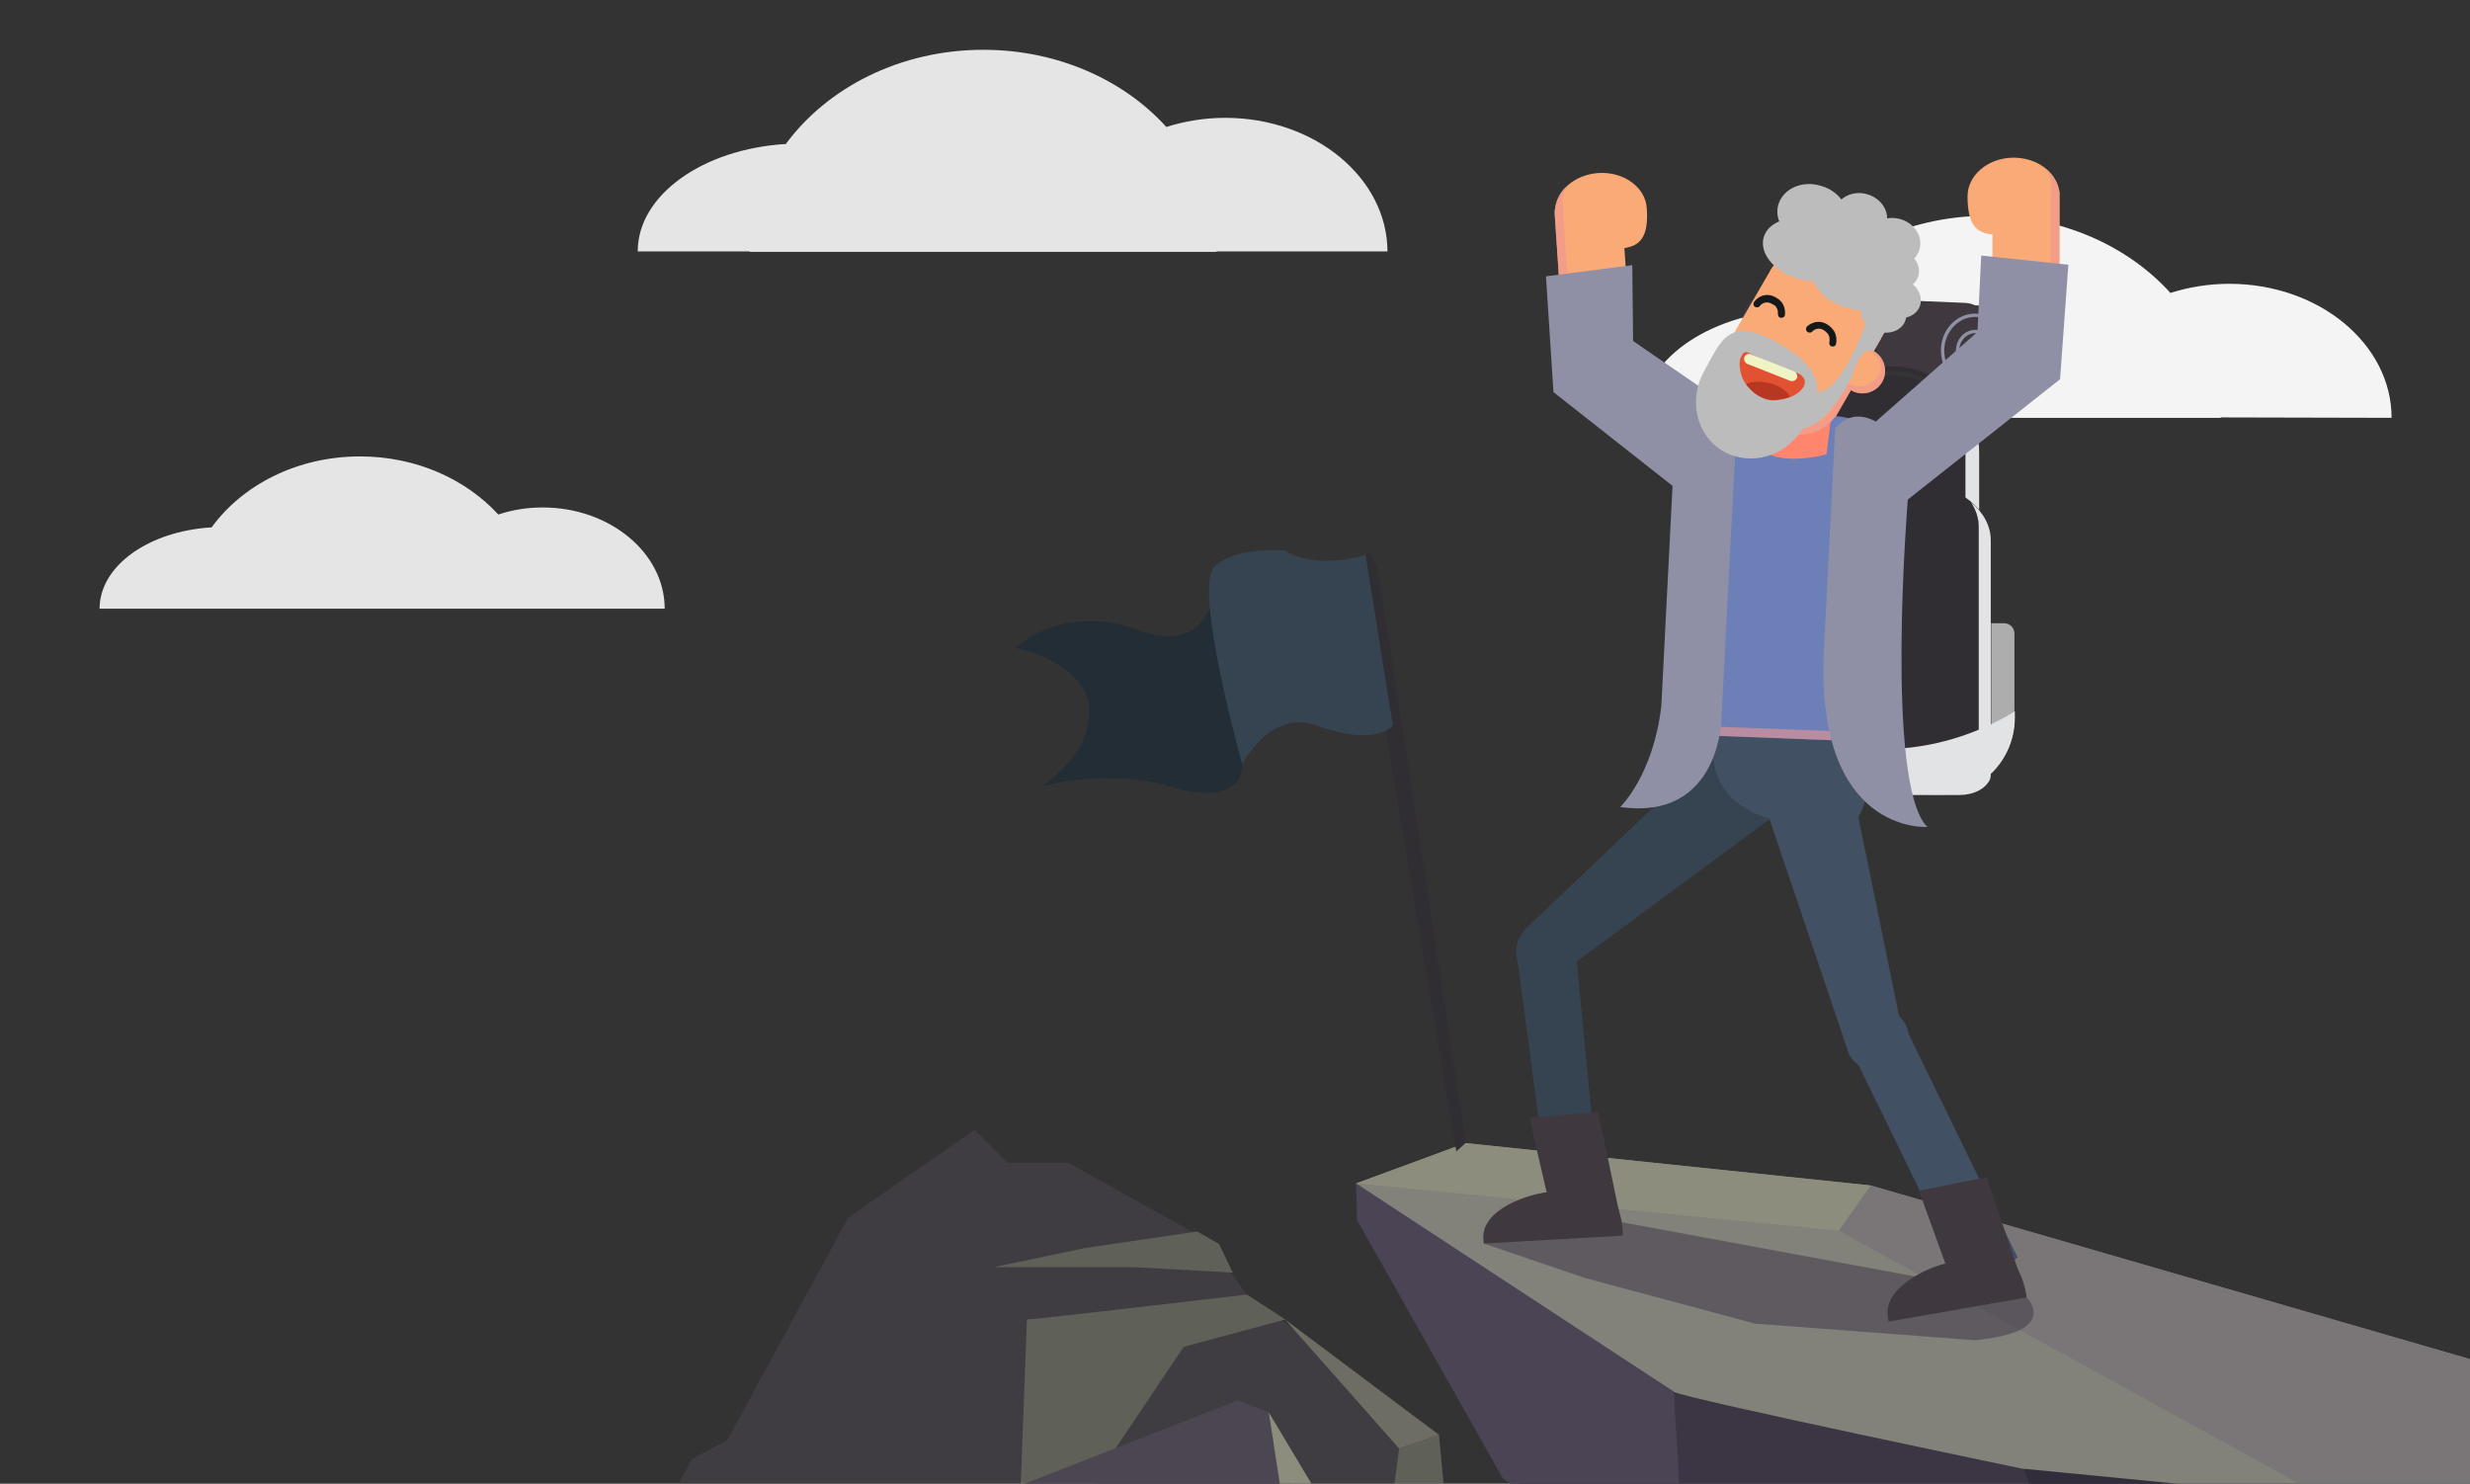 <?xml version="1.0" encoding="utf-8"?>
<!-- Generator: Adobe Illustrator 25.2.3, SVG Export Plug-In . SVG Version: 6.00 Build 0)  -->
<svg version="1.1" id="Layer_1" xmlns="http://www.w3.org/2000/svg" xmlns:xlink="http://www.w3.org/1999/xlink" x="0px" y="0px"
	 viewBox="0 0 595.3 357.6" style="enable-background:new 0 0 595.3 357.6;" xml:space="preserve">
<rect x="0" y="0" width="595.3" height="357.6" fill="#333333" stroke="none"/>
<style type="text/css">
	.st0{clip-path:url(#SVGID_2_);}
	.st1{opacity:0.5;clip-path:url(#SVGID_6_);}
	.st2{fill:#4C4652;}
	.st3{fill:#8C8D7C;}
	.st4{fill:#7A7677;}
	.st5{fill:#554F5B;}
	.st6{fill:#403C44;}
	.st7{fill:#443F49;}
	.st8{fill:#A7A795;}
	.st9{fill:#433F47;}
	.st10{fill:#45404C;}
	.st11{clip-path:url(#SVGID_8_);fill:#E5E5E5;}
	.st12{clip-path:url(#SVGID_10_);fill:#F4F4F4;}
	.st13{clip-path:url(#SVGID_12_);fill:#E5E5E5;}
	.st14{clip-path:url(#SVGID_14_);}
	.st15{opacity:0.5;}
	.st16{fill:#82817A;}
	.st17{fill:#3C3544;}
	.st18{fill:#413C47;}
	.st19{fill:#433E49;}
	.st20{fill:#2F2A35;}
	.st21{fill:#8F8D81;}
	.st22{fill:#413A49;}
	.st23{clip-path:url(#SVGID_16_);}
	.st24{clip-path:url(#SVGID_18_);}
	.st25{clip-path:url(#SVGID_20_);}
	.st26{clip-path:url(#SVGID_22_);}
	.st27{fill:#322D3A;}
	.st28{fill:#4B4454;}
	.st29{fill:#5B5466;}
	.st30{opacity:0.5;clip-path:url(#SVGID_24_);fill:#3C3544;enable-background:new    ;}
	.st31{clip-path:url(#SVGID_26_);}
	.st32{fill:#35313A;}
	.st33{clip-path:url(#SVGID_28_);}
	.st34{clip-path:url(#SVGID_30_);}
	.st35{fill:#3F383E;}
	.st36{opacity:0.2;fill:#3F383E;enable-background:new    ;}
	.st37{fill:#9091A7;}
	.st38{fill:#353435;}
	.st39{fill:#312E33;}
	.st40{fill:#E2E3E4;}
	.st41{fill:#B5B7B9;}
	.st42{opacity:0.6;}
	.st43{fill:#FFFFFF;}
	.st44{fill:#F9AA77;}
	.st45{opacity:0.6;fill:#EE9494;enable-background:new    ;}
	.st46{fill:#FF556F;}
	.st47{fill:#364451;}
	.st48{fill:#415062;}
	.st49{fill:#6C7FB6;}
	.st50{fill:#FF866D;}
	.st51{fill:#8F90A6;}
	.st52{fill:#BCBCBC;}
	.st53{fill:#E35133;}
	.st54{fill:#F0F3C4;}
	.st55{fill:#B83722;}
	.st56{fill:#151919;}
	.st57{clip-path:url(#SVGID_32_);fill:#312E33;}
	.st58{clip-path:url(#SVGID_34_);}
	.st59{fill:#222D35;}
</style>
<g>
	<g>
		<g>
			<g>
				<defs>
					<rect id="SVGID_1_" y="1" width="595.3" height="356.6"/>
				</defs>
				<clipPath id="SVGID_2_">
					<use xlink:href="#SVGID_1_"  style="overflow:visible;"/>
				</clipPath>
				<g class="st0">
					<g>
						<g>
							<g>
								<defs>
									<rect id="SVGID_3_" y="-59" width="595.3" height="595.3"/>
								</defs>
								<clipPath id="SVGID_4_">
									<use xlink:href="#SVGID_3_"  style="overflow:visible;"/>
								</clipPath>
							</g>
						</g>
					</g>
					<g>
						<g>
							<g>
								<defs>
									<rect id="SVGID_5_" y="-59" width="595.3" height="595.3"/>
								</defs>
								<clipPath id="SVGID_6_">
									<use xlink:href="#SVGID_5_"  style="overflow:visible;"/>
								</clipPath>
								<g class="st1">
									<g>
										<path class="st2" d="M257.4,280.2h-14.6l-7.9-7.9l-30.5,21.2l-29.1,53.6l-8.6,4.6l-22.5,43.1l-23.8,47l17.9,69.5
											c0,0,86.1,40.4,88.1,41.1c2,0.7,81.4-10,81.4-10l66.3-43.6L352.8,410l-6-64.2L300.4,312l-8.6-12.6L257.4,280.2z"/>
										<path class="st3" d="M247.5,318c2,0,53-6,53-6l9.3,6l-24.5,6.6l-20.5,30.5l-20.5,48.3L247.5,318z"/>
										<polygon class="st3" points="288.5,296.8 261.4,300.8 239.5,305.4 273.3,305.4 297.1,306.7 293.8,299.8 										"/>
										<path class="st3" d="M337.2,349.1l9.6-3.3l6,64.2l22.2,88.8l-67.3,43.6l0.8-13.1l38.4-28.5l5-15.2l-15.9-47
											c0,0-4.6,12.2-4.6,10.6c0-1.7-2.6-36.1-2.6-36.1L337.2,349.1z"/>
										<polygon class="st4" points="375,498.8 351.8,485.5 346.8,500.8 										"/>
										<polygon class="st5" points="307.3,542.7 306.2,528.6 346.8,500.8 375,498.8 										"/>
										<polygon class="st6" points="226.3,552.4 205.9,520.6 146.5,492.9 120.3,441.8 138.2,511.4 										"/>
										<polygon class="st7" points="205.9,520.6 306.2,528.6 307.3,542.7 226.3,552.4 										"/>
									</g>
									<polygon class="st8" points="309.7,318 346.8,345.8 337.2,349.1 									"/>
									<g>
										<polygon class="st2" points="299.3,462.9 278.6,437.3 192.8,441.4 172.7,463.5 143,521.6 138.8,559.7 290.3,561.8 
											305.6,518.2 										"/>
										<polygon class="st8" points="279.3,460.1 278.6,437.3 299.3,462.9 										"/>
										<polygon class="st3" points="241.9,517.5 279.3,460.1 299.3,462.9 305.6,518.2 290.3,561.8 255.7,561.8 253,536.2 
																					"/>
										<polygon class="st6" points="143,521.6 242.3,517.5 213.2,536.2 174.8,560 138.8,559.7 										"/>
										<path class="st9" d="M173.4,560c16.6-8.3,68.5-42.5,68.5-42.5l11.1,18.7l2.8,25.6L173.4,560z"/>
										<polygon class="st10" points="186.6,449.4 279.3,460.1 278.6,437.3 192.8,441.4 										"/>
										<polygon class="st9" points="253.5,538.6 275.3,543.8 253,536.2 										"/>
									</g>
								</g>
							</g>
						</g>
					</g>
					<g>
						<g>
							<g>
								<defs>
									<rect id="SVGID_7_" y="-59" width="595.3" height="595.3"/>
								</defs>
								<clipPath id="SVGID_8_">
									<use xlink:href="#SVGID_7_"  style="overflow:visible;"/>
								</clipPath>
								<path class="st11" d="M334.4,60.7c0-17.8-17.5-32.3-39.1-32.3c-5,0-9.8,0.8-14.2,2.2C270.9,19.3,254.9,12,237,12
									c-20,0-37.6,9.1-47.6,22.7c-20,1.2-35.7,12.3-35.7,25.9h27c0,0,0,0,0,0.1h112.5c0,0,0,0,0-0.1h41.2L334.4,60.7L334.4,60.7z"
									/>
							</g>
						</g>
					</g>
					<g>
						<g>
							<g>
								<defs>
									<rect id="SVGID_9_" y="-59" width="595.3" height="595.3"/>
								</defs>
								<clipPath id="SVGID_10_">
									<use xlink:href="#SVGID_9_"  style="overflow:visible;"/>
								</clipPath>
								<path class="st12" d="M576.4,100.7c0-17.8-17.5-32.3-39.1-32.3c-5,0-9.8,0.8-14.2,2.2C512.9,59.3,496.9,52,479,52
									c-20,0-37.6,9.1-47.6,22.7c-20,1.2-35.7,12.3-35.7,25.9h27c0,0,0,0,0,0.1h112.5c0,0,0,0,0-0.1L576.4,100.7L576.4,100.7z"/>
							</g>
						</g>
					</g>
					<g>
						<g>
							<g>
								<defs>
									<rect id="SVGID_11_" y="-59" width="595.3" height="595.3"/>
								</defs>
								<clipPath id="SVGID_12_">
									<use xlink:href="#SVGID_11_"  style="overflow:visible;"/>
								</clipPath>
								<path class="st13" d="M160.2,146.7c0-13.4-13.2-24.4-29.4-24.4c-3.8,0-7.4,0.6-10.7,1.7c-7.8-8.5-19.8-14-33.3-14
									c-15.1,0-28.3,6.8-35.8,17.1c-15.2,0.9-27,9.3-27,19.6h20.3l0,0h84.8l0,0H160.2z"/>
							</g>
						</g>
					</g>
					<g>
						<g>
							<g>
								<defs>
									<rect id="SVGID_13_" y="-59" width="595.3" height="595.3"/>
								</defs>
								<clipPath id="SVGID_14_">
									<use xlink:href="#SVGID_13_"  style="overflow:visible;"/>
								</clipPath>
								<g class="st14">
									<g class="st15">
										<g>
											<polygon class="st16" points="84.8,367.4 106.6,395.4 132,459.6 140.4,511.3 119.6,470.1 108.3,460.9 100.3,440.4 
												92.5,405.1 											"/>
											<path class="st2" d="M88.6,537.8c3.3,0,24.7-11.2,24.7-11.2l5.3-35.1l1-21.4l-11.4-9.1L88.6,537.8z"/>
											<polygon class="st17" points="88.6,537.8 85.5,527.2 84.8,367.4 100.3,440.4 108.3,460.9 											"/>
											<polygon class="st6" points="140.5,509.8 113.3,526.7 119.6,470.1 											"/>
										</g>
										<g>
											<g>
												<polygon class="st2" points="272.3,546.7 274.5,552.6 255.5,599.6 234.8,609.6 177.2,620 90.6,588.1 73.5,536.3 
													85.9,487.8 111.1,471.9 174.4,483 197.6,511.2 251.1,539.8 												"/>
												<polygon class="st3" points="272.3,546.7 223.3,516.7 208.7,504 195.5,502.4 179.9,515.4 215,537.2 												"/>
												<polygon class="st4" points="164,483.6 179.9,515.4 195.5,502.4 194.8,494.3 181.8,475.7 												"/>
												<polygon class="st3" points="111.1,471.9 164,483.6 181.8,475.7 175.2,469 141.4,462.7 												"/>
												<polygon class="st18" points="179.9,515.4 126.3,522.8 92.2,552.8 89.5,599.7 177.2,620 215,537.2 												"/>
											</g>
											<path class="st17" d="M82.9,496.4l19.4,12.7l11.4,29.1l-5.8,27.3c0,0,14,2.5,13.2,5.6s-0.2,13.3-0.2,13.3l-14.5,39.7
												l-43.3,26.1l-2.6-45.4l3.9-63.3L82.9,496.4z"/>
											<path class="st16" d="M64.4,541.5c3.7-1.7,19.1,6.2,19.1,6.2l18.8-38.6l-19.4-12.7L64.4,541.5z"/>
											<polygon class="st4" points="83.5,547.7 91.1,555.5 113.7,538.2 102.3,509.1 											"/>
											<polygon class="st3" points="91.1,555.5 101.6,573.7 107.9,565.5 113.7,538.2 											"/>
											<polygon class="st3" points="121.1,571.1 101.6,573.7 107.9,565.5 120.1,567.3 											"/>
											<polygon class="st2" points="101.6,573.7 61.6,588.7 83.5,547.7 91.1,555.5 											"/>
											<polygon class="st19" points="61.6,588.7 64.4,541.5 83.5,547.7 											"/>
											<polygon class="st20" points="61.8,635.1 76,622.8 101.6,573.7 88.5,620.7 82.4,639 63.1,650.2 											"/>
										</g>
									</g>
									<g class="st15">
										<g>
											<polygon class="st6" points="-109.4,656.8 -136.8,607.3 -182.7,591.4 -218.9,610 -255.1,684.1 -226,698.3 -122.7,697.4 
																							"/>
											<polygon class="st16" points="-226,698.3 -182.7,643.5 -218.9,610 -255.1,684.1 											"/>
											<polygon class="st21" points="-182.7,643.5 -154.5,617.9 -182.7,591.4 -218.9,610 											"/>
											<polygon class="st3" points="-154.5,617.9 -113.9,630.3 -136.8,607.3 -182.7,591.4 											"/>
										</g>
										<path class="st3" d="M75.9,362.7c0,0-21.2,2-36.4,7.9c0,0-17.9,20.5-31.1,25.2c0,0-11.9,8.6-27.8,17.9
											c0,0-31.8,20.5-35.8,28.5l-15.2,19.9l125.2,0.7l4-18.5l11-49.1L75.9,362.7z"/>
										<path class="st21" d="M48.7,474.6c-2,0-150.3,6.6-150.3,6.6l31.2-19.3l126.4-1L48.7,474.6z"/>
										<polygon class="st16" points="49.4,550.8 33.5,556.8 22.9,583.2 -24.8,576 -24.1,601.8 -97,640.2 -124.8,556.8 
											-101.5,480.8 49.9,473.3 										"/>
										<polygon class="st4" points="-139.3,675.9 -97,640.2 -124.8,556.8 -148.6,620.3 										"/>
										<polygon class="st2" points="85.2,375.3 83.8,365.4 75.9,362.7 54.7,462.7 84.5,482.6 										"/>
										<polygon class="st10" points="87.1,491.2 48.7,474.6 54.7,462.7 84.5,482.6 										"/>
										<path class="st2" d="M71.2,589.9c-0.7-2-21.9-39.1-21.9-39.1l-0.7-76.2L87,491.2l-0.7,72.2L71.2,589.9z"/>
										<polygon class="st22" points="54,651.4 54,693.8 -45.3,693.8 36.2,617.7 49.4,550.8 71.2,589.9 										"/>
										<path class="st2" d="M-140.7,695.8c0-2,1.3-19.9,1.3-19.9l42.4-35.8l72.8-38.4l47-18.5l10.6-26.5l15.9-6
											c0,0-11.6,65.3-10.9,66.7c0.7,1.3-83.8,76.4-83.8,76.4L-140.7,695.8z"/>
										<polygon class="st19" points="22.9,583.2 -24.8,576 -24.2,603.3 										"/>
										<g>
											<polygon class="st16" points="-113.7,701.4 -68.7,665.7 34.6,623.3 118.1,608.7 51.9,643.2 37.3,661.7 4.2,675 
												-52.8,688.2 											"/>
											<path class="st2" d="M162.1,692.1c0-5.3-18.5-39.7-18.5-39.7l-56.9-7.9L52,643.3l-14.6,18.5L162.1,692.1z"/>
											<polygon class="st17" points="162.1,692.1 144.8,697.4 -113.7,701.4 4.2,675 37.3,661.7 											"/>
											<polygon class="st6" points="115.7,608.6 143.5,652.3 51.9,643.2 											"/>
										</g>
										<polygon class="st3" points="51.9,643.2 34.6,623.3 118.1,608.7 										"/>
									</g>
								</g>
							</g>
						</g>
					</g>
					<g>
						<g>
							<g>
								<defs>
									<rect id="SVGID_15_" y="-59" width="595.3" height="595.3"/>
								</defs>
								<clipPath id="SVGID_16_">
									<use xlink:href="#SVGID_15_"  style="overflow:visible;"/>
								</clipPath>
								<g class="st23">
									<g>
										<polygon class="st16" points="532.2,582.6 496.7,554.4 415.1,520.9 349.2,509.4 401.5,536.6 413,551.2 439.1,561.7 
											484.1,572.1 										"/>
										<path class="st2" d="M314.5,575.2c0-4.2,14.6-31.4,14.6-31.4l45-6.3l27.4-1l11.5,14.6L314.5,575.2z"/>
										<polygon class="st17" points="314.5,575.2 328,579.4 532.2,582.6 439.1,561.7 413,551.2 										"/>
										<polygon class="st6" points="351.1,509.3 329.1,543.8 401.5,536.6 										"/>
									</g>
									<g>
										<g>
											<polygon class="st2" points="305.8,340.4 298.3,337.5 238,361.1 224.9,387.4 210.8,460.8 250.3,571.9 316.2,594.5 
												378.3,579.4 399,547.4 385.8,466.5 350.1,436.4 314.3,367.7 											"/>
											<polygon class="st3" points="305.8,340.4 343.5,403.4 359.5,422.2 361.3,439.2 344.4,458.9 317.1,413.8 											"/>
											<polygon class="st4" points="384.9,479.7 344.4,458.9 361.3,439.2 371.7,440.1 395.2,457.1 											"/>
											<polygon class="st3" points="399,547.4 384.9,479.7 395.2,457.1 403.7,465.5 411.2,508.8 											"/>
											<polygon class="st18" points="344.4,458.9 334.2,527.3 295.4,570.4 235.4,573.2 210.8,460.8 317.1,413.8 											"/>
										</g>
										<path class="st17" d="M367.4,583.2l-16-25l-37-15l-35,7c0,0-3-18-7-17s-17,0-17,0l-51,18l-34,55l57.9,4l80.9-4
											L367.4,583.2z"/>
										<path class="st16" d="M309.4,606.1c2.2-4.7-7.6-24.5-7.6-24.5l49.6-23.5l16,25L309.4,606.1z"/>
										<polygon class="st4" points="301.8,581.7 291.9,571.8 314.4,543.2 351.4,558.2 										"/>
										<polygon class="st3" points="291.9,571.8 268.8,558.1 279.4,550.2 314.4,543.2 										"/>
										<polygon class="st3" points="272.4,533.2 268.8,558.1 279.4,550.2 277.3,534.6 										"/>
										<polygon class="st2" points="268.8,558.1 249.1,609 301.8,581.7 291.9,571.8 										"/>
										<polygon class="st19" points="249.1,609 309.4,606.1 301.8,581.7 										"/>
										<polygon class="st20" points="189.8,608 205.8,590.1 268.8,558.1 208.6,574.1 185.1,581.7 170.5,606.1 										"/>
									</g>
								</g>
							</g>
						</g>
					</g>
					<g>
						<g>
							<g>
								<defs>
									<rect id="SVGID_17_" y="-59" width="595.3" height="595.3"/>
								</defs>
								<clipPath id="SVGID_18_">
									<use xlink:href="#SVGID_17_"  style="overflow:visible;"/>
								</clipPath>
								<g class="st24">
									<g>
										<path class="st2" d="M172.2,408.2h-12.8l-7-7l-26.7,18.6l-25.5,47l-7.5,4.1L73,508.6l-20.9,41.2l15.7,60.9
											c0,0,75.4,35.4,77.1,36s71.2-8.8,71.2-8.8l58.1-38.2L255.6,522l-5.2-56.3l-40.6-29.6l-7.5-11L172.2,408.2z"/>
										<path class="st3" d="M163.5,441.3c1.7,0,46.4-5.2,46.4-5.2l8.1,5.2l-21.5,5.8l-18,26.7l-18,42.3L163.5,441.3z"/>
										<polygon class="st3" points="199.4,422.7 175.7,426.2 156.5,430.3 186.1,430.3 207,431.4 204.1,425.3 										"/>
										<path class="st3" d="M242.1,468.5l8.4-2.9l5.2,56.3l19.4,77.7l-58.9,38.2l0.7-11.5l33.6-24.9l4.3-13.3l-13.9-41.2
											c0,0-4.1,10.7-4.1,9.3s-2.3-31.6-2.3-31.6L242.1,468.5z"/>
										<polygon class="st4" points="275.1,599.6 254.8,588 250.5,601.4 										"/>
										<polygon class="st5" points="215.9,638.1 215,625.7 250.5,601.4 275.1,599.6 										"/>
										<polygon class="st6" points="144.9,646.6 127.1,618.7 75,594.5 52.1,549.7 67.8,610.6 										"/>
										<polygon class="st7" points="127.1,618.7 215,625.7 215.9,638.1 144.9,646.6 										"/>
									</g>
									<polygon class="st8" points="218,441.3 250.5,465.6 242.1,468.5 									"/>
									<g>
										<polygon class="st2" points="208.9,568.1 190.7,545.7 115.6,549.4 98.1,568.8 72,619.6 68.4,652.9 201,654.8 214.4,616.6 
																					"/>
										<polygon class="st8" points="191.3,565.7 190.7,545.7 208.9,568.1 										"/>
										<polygon class="st3" points="158.6,616 191.3,565.7 208.9,568.1 214.4,616.6 201,654.8 170.7,654.8 168.3,632.4 
																					"/>
										<polygon class="st6" points="72,619.6 158.9,616 133.5,632.4 99.9,653.2 68.4,652.9 										"/>
										<path class="st9" d="M98.7,653.2c14.5-7.3,60-37.2,60-37.2l9.7,16.4l2.4,22.4L98.7,653.2z"/>
										<polygon class="st10" points="110.2,556.3 191.3,565.7 190.7,545.7 115.6,549.4 										"/>
										<polygon class="st9" points="168.8,634.5 187.9,639 168.3,632.4 										"/>
									</g>
								</g>
							</g>
						</g>
					</g>
					<g>
						<g>
							<g>
								<defs>
									<rect id="SVGID_19_" y="-59" width="595.3" height="595.3"/>
								</defs>
								<clipPath id="SVGID_20_">
									<use xlink:href="#SVGID_19_"  style="overflow:visible;"/>
								</clipPath>
								<g class="st25">
									<g>
										<path class="st2" d="M567.9,344.7h-14.6l-7.9-7.9L514.9,358l-29.1,53.6l-8.6,4.6l-22.5,43.1l-23.8,47l17.9,69.5
											c0,0,86.1,40.4,88.1,41.1c2,0.7,81.4-10,81.4-10l66.3-43.6l-21.2-88.8l-6-64.2L611,376.5l-8.6-12.6L567.9,344.7z"/>
										<path class="st3" d="M557.9,382.5c2,0,53-6,53-6l9.3,6l-24.5,6.6l-20.5,30.5l-20.5,48.3L557.9,382.5z"/>
										<polygon class="st3" points="599,361.3 571.8,365.3 550,369.9 583.8,369.9 607.6,371.2 604.3,364.3 										"/>
										<path class="st3" d="M647.7,413.6l9.6-3.3l6,64.2l22.2,88.8l-67.3,43.6l0.8-13.1l38.4-28.5l5-15.2l-15.9-47
											c0,0-4.6,12.2-4.6,10.6c0-1.7-2.6-36.1-2.6-36.1L647.7,413.6z"/>
										<polygon class="st4" points="685.4,563.3 662.3,550 657.3,565.3 										"/>
										<polygon class="st5" points="617.8,607.2 616.7,593.1 657.3,565.3 685.4,563.3 										"/>
										<polygon class="st6" points="536.7,616.9 516.4,585.1 456.9,557.4 430.8,506.3 448.7,575.9 										"/>
										<polygon class="st7" points="516.4,585.1 616.7,593.1 617.8,607.2 536.7,616.9 										"/>
									</g>
									<polygon class="st8" points="620.2,382.5 657.3,410.3 647.7,413.6 									"/>
									<g>
										<polygon class="st2" points="609.8,527.3 589.1,501.8 503.3,505.9 483.2,528 453.5,586.1 449.3,624.2 600.8,626.3 
											616,582.7 										"/>
										<polygon class="st8" points="589.8,524.6 589.1,501.8 609.8,527.3 										"/>
										<polygon class="st3" points="552.4,582 589.8,524.6 609.8,527.3 616,582.7 600.8,626.3 566.2,626.3 563.5,600.7 
																					"/>
										<polygon class="st6" points="453.5,586.1 552.7,582 523.7,600.7 485.3,624.5 449.3,624.2 										"/>
										<path class="st9" d="M483.9,624.5c16.6-8.3,68.5-42.5,68.5-42.5l11.1,18.7l2.8,25.6L483.9,624.5z"/>
										<polygon class="st10" points="497.1,513.9 589.8,524.6 589.1,501.8 503.3,505.9 										"/>
										<polygon class="st9" points="564,603.1 585.8,608.3 563.5,600.7 										"/>
									</g>
								</g>
							</g>
						</g>
					</g>
					<g>
						<g>
							<g>
								<defs>
									<rect id="SVGID_21_" y="-59" width="595.3" height="595.3"/>
								</defs>
								<clipPath id="SVGID_22_">
									<use xlink:href="#SVGID_21_"  style="overflow:visible;"/>
								</clipPath>
								<g class="st26">
									<polygon class="st17" points="613.4,401.7 504,409.7 406.9,387.9 364.8,356.3 329,297.7 326.8,285.2 592.7,339.9 
										627.6,344.1 634.4,386.7 									"/>
									<path class="st16" d="M623.5,355c-3.6-0.8-59.6,6.4-59.6,6.4l-72.5-6.6c0,0-85.3-17.7-88.1-19.4
										c-2.7-1.7-76.6-50.1-76.6-50.1l26.4-9.8l97.6,10.2l152.2,44.1l24.6,14.4L623.5,355z"/>
									<polygon class="st3" points="326.8,285.2 443.2,296.6 450.9,285.7 353.3,275.5 									"/>
									<polygon class="st4" points="443.2,296.6 561.3,361.5 623.5,355 627.6,344.1 603.1,329.8 450.9,285.7 									"/>
									<polygon class="st27" points="504,409.7 487.9,354 563.9,361.4 623.5,355 627.6,344.1 634.4,386.7 613.4,401.7 									
										"/>
									<polygon class="st28" points="406.5,387.9 403.4,335.4 326.8,285.2 327.1,294.1 362.2,356.3 									"/>
									<g>
										<polygon class="st28" points="428.6,397.9 402.6,365.7 383.7,359.2 366,365.1 351.2,376.3 354.9,379.8 359,396.6 
											379.6,399.5 409.3,408.3 										"/>
										<polygon class="st3" points="393.8,377.4 354.9,379.8 351.2,376.3 366,365.1 373.3,362.7 404.9,368.3 										"/>
										<polygon class="st29" points="359,396.6 353.6,394.1 351.2,376.3 354.9,379.8 										"/>
										<polygon class="st27" points="393.8,377.4 409.3,408.3 428.6,397.9 404.9,368.3 										"/>
									</g>
								</g>
							</g>
						</g>
					</g>
					<g>
						<g>
							<g>
								<defs>
									<rect id="SVGID_23_" y="-59" width="595.3" height="595.3"/>
								</defs>
								<clipPath id="SVGID_24_">
									<use xlink:href="#SVGID_23_"  style="overflow:visible;"/>
								</clipPath>
								<path class="st30" d="M377,292l111.4,20.6c0,0,8.6,8.4-12.4,10.4l-53-4l-41-11l-24.4-8.3L377,292z"/>
							</g>
						</g>
					</g>
					<g>
						<g>
							<g>
								<defs>
									<rect id="SVGID_25_" y="-59" width="595.3" height="595.3"/>
								</defs>
								<clipPath id="SVGID_26_">
									<use xlink:href="#SVGID_25_"  style="overflow:visible;"/>
								</clipPath>
								<g class="st31">
									<g>
										<path class="st27" d="M702.7,371.5h-7.8l-4.2-4.2l-16.2,11.3L659,407.2l-4.6,2.5l-12,22.9l-12.7,25l9.5,37
											c0,0,45.9,21.5,46.9,21.9c1.1,0.4,43.3-5.3,43.3-5.3l35.3-23.2l-11.3-47.3l-3.2-34.2l-24.7-18l-4.6-6.7L702.7,371.5z"/>
										<path class="st3" d="M697.4,391.6c1.1,0,28.2-3.2,28.2-3.2l4.9,3.2l-13,3.5l-10.9,16.2L695.7,437L697.4,391.6z"/>
										<polygon class="st3" points="719.3,380.3 704.8,382.4 693.2,384.9 711.2,384.9 723.8,385.6 722.1,381.9 										"/>
										<path class="st16" d="M745.2,408.2l5.1-1.8l3.2,34.2l11.8,47.3l-35.9,23.2l0.4-7l20.5-15.2l2.6-8.1l-8.5-25
											c0,0-2.5,6.5-2.5,5.6s-1.4-19.2-1.4-19.2L745.2,408.2z"/>
										<polygon class="st4" points="765.3,487.9 753,480.8 750.3,489 										"/>
										<polygon class="st17" points="729.3,511.3 728.7,503.8 750.3,489 765.3,487.9 										"/>
										<polygon class="st17" points="686.1,516.5 675.3,499.5 643.6,484.8 629.7,457.6 639.2,494.6 										"/>
										<polygon class="st32" points="675.3,499.5 728.7,503.8 729.3,511.3 686.1,516.5 										"/>
									</g>
									<g>
										<path class="st27" d="M539.2,515.5c3.1,0,129,3,129,3l-45.7-39.6L478.2,418l-4.1,17.3L539.2,515.5z"/>
										<polygon class="st17" points="690.5,465.7 707.8,519.6 668.2,518.6 622.5,478.9 										"/>
										<polygon class="st17" points="711.8,442.4 717.9,486.1 707.8,519.6 690.5,465.7 										"/>
										<polygon class="st3" points="478.2,418 622.5,478.9 687.5,470.8 711.8,442.4 685.8,419.9 657,401.7 628.6,377.4 
											606.2,375.3 492.4,407.8 										"/>
										<polygon class="st27" points="645.1,391 581.3,401.7 652.5,401.7 657,401.7 										"/>
										<polygon class="st16" points="628.6,377.4 590.4,389.7 581.3,401.7 645.1,391 										"/>
									</g>
								</g>
							</g>
						</g>
					</g>
					<g>
						<g>
							<g>
								<defs>
									<rect id="SVGID_27_" y="-59" width="595.3" height="595.3"/>
								</defs>
								<clipPath id="SVGID_28_">
									<use xlink:href="#SVGID_27_"  style="overflow:visible;"/>
								</clipPath>
								<g class="st33">
									<polygon class="st3" points="583.2,481.9 555,409.4 557.7,430.9 									"/>
									<g>
										<polygon class="st27" points="350.9,527.6 446.2,541 504,535.7 568.4,533 583.2,481.9 557.7,430.9 514.7,464.5 
											448.9,483.3 354.9,449.7 274.3,408.1 279.7,437.6 										"/>
										<path class="st16" d="M274.3,408.1c10.7,2.7,94,48.4,94,48.4l80.6,26.9l65.8-18.8l43-33.6l-2.7-21.5l-84.6-44.3L341.5,384
											L274.3,408.1z"/>
										<polygon class="st17" points="448.9,483.3 446.2,541 568.4,533 514.7,464.5 										"/>
										<polygon class="st4" points="568.4,533 514.7,464.5 557.7,430.9 583.2,481.9 										"/>
									</g>
									<g>
										<polygon class="st16" points="511.6,553.5 475.2,524.6 391.6,490.3 324.1,478.5 377.6,506.4 389.4,521.4 416.2,532.1 
											462.3,542.8 										"/>
										<path class="st2" d="M288.5,545.9c0-4.3,15-32.2,15-32.2l46.1-6.4l28.1-1l11.8,15L288.5,545.9z"/>
										<polygon class="st17" points="288.5,545.9 302.4,550.2 511.6,553.5 416.2,532.1 389.4,521.4 										"/>
										<polygon class="st6" points="326,478.4 303.5,513.8 377.6,506.4 										"/>
									</g>
								</g>
							</g>
						</g>
					</g>
					<g>
						<g>
							<g>
								<defs>
									<rect id="SVGID_29_" y="-59" width="595.3" height="595.3"/>
								</defs>
								<clipPath id="SVGID_30_">
									<use xlink:href="#SVGID_29_"  style="overflow:visible;"/>
								</clipPath>
								<g class="st34">
									<g>
										<g>
											<path class="st35" d="M426.3,71c-3.3-0.1-6.1,2.4-6.3,5.8l-0.4,10.5c-0.1,3.3,2.4,6.1,5.8,6.3l47.4,2
												c3.3,0.1,6.1-2.4,6.3-5.8l0.4-10.5c0.1-3.3-2.4-6.1-5.8-6.3L426.3,71z"/>
											<path class="st36" d="M424.8,72.4l-0.4,10.5c-0.1,3.3,2.4,6.1,5.8,6.3l47.4,2c0.5,0,0.9,0,1.4-0.1
												c-0.7,2.7-3.2,4.6-6.1,4.4l-47.4-2c-3.3-0.1-5.9-3-5.8-6.3l0.4-10.5c0.1-2.9,2.2-5.2,4.9-5.7
												C424.9,71.5,424.8,71.9,424.8,72.4z"/>
										</g>
										<g>
											<path class="st35" d="M466,85.1c0.3,6,5.1,10.6,10.6,10.3c5.5-0.3,9.8-5.5,9.5-11.5s-5.1-10.6-10.6-10.3
												C469.9,73.9,465.7,79.1,466,85.1z"/>
											<path class="st37" d="M476.5,93.4c-4.5,0.3-8.4-3.5-8.7-8.4c-0.3-4.9,3.2-9.1,7.7-9.4l0,0c2.2-0.1,4.3,0.7,5.9,2.3
												c1.6,1.6,2.6,3.8,2.7,6.2C484.5,88.9,481,93.1,476.5,93.4L476.5,93.4z M468.6,84.9c0.2,4.4,3.7,7.8,7.8,7.6l0.1,0.4v-0.4
												c4.1-0.3,7.2-4.1,6.9-8.5c-0.1-2.1-1-4.1-2.5-5.6c-1.5-1.4-3.4-2.2-5.4-2C471.5,76.7,468.4,80.5,468.6,84.9z"/>
											<path class="st37" d="M476.3,89.5c-2.6,0.2-4.7-2-4.9-4.7c-0.1-2.8,1.8-5.1,4.4-5.3c2.5-0.2,4.7,2,4.9,4.7
												C480.8,87,478.8,89.3,476.3,89.5L476.3,89.5z M472.2,84.7c0.1,2.3,1.9,4,4,3.9V89v-0.4c2.1-0.1,3.7-2.1,3.6-4.4
												s-1.9-4-4-3.9C473.7,80.5,472.1,82.4,472.2,84.7z"/>
										</g>
									</g>
									<g>
										<g>
											<g>
												<path class="st38" d="M447.7,91.3c0.5-1.4,0.9-2.9,1.4-4.4c0.7-2.7-2.3-4.2-4.5-4.2s-5.1,1.4-4.6,4
													c0.3,1.5,0.7,3.1,1,4.6c0.5,2.1-2.8,3-3.2,0.9c-0.3-1.5-0.7-3-1-4.5c-0.6-2.7,0.5-5.2,2.8-6.8c4.8-3.4,14.3-0.5,13,6.4
													c-0.3,1.7-1,3.3-1.5,4.9C450.3,94.3,447,93.4,447.7,91.3L447.7,91.3z"/>
											</g>
										</g>
										<g>
											<path class="st39" d="M412.2,109.2v70.6c0,1,0.2,1.9,0.6,2.8c1.1,2.3,3.4,4,6.1,4h51.3c2.7,0,5.1-1.6,6.1-4
												c0.4-0.8,0.6-1.8,0.6-2.8v-70.6c0-11.5-9.3-20.9-20.9-20.9h-23.1C421.5,88.4,412.2,97.7,412.2,109.2z"/>
										</g>
										<g>
											<path class="st40" d="M415.7,184.2H467c2.7,0,5.1-1.6,6.1-4c0.4-0.8,0.6-1.8,0.6-2.8v-70.6c0-6.4-2.9-12.1-7.3-15.9
												c6.3,3.6,10.6,10.4,10.6,18.2v70.6c0,1-0.2,1.9-0.6,2.8c-1.1,2.3-3.4,4-6.1,4H419c-2.2,0-4.1-1-5.3-2.6
												C414.3,184.1,415,184.2,415.7,184.2z"/>
										</g>
										<g>
											<g>
												<path class="st41" d="M474.6,110.2C474.5,110.2,474.5,110.2,474.6,110.2L474.6,110.2c0-0.3,0-0.5-0.1-0.7
													C474.5,109.7,474.6,110,474.6,110.2z"/>
											</g>
											<g>
												<path class="st38" d="M413.6,109.3v0.9c0,0,0,0.1,0.1,0.1l0,0c0-11,9-19.9,20-19.9h21.9c7.9,0,14.7,4.6,18,11.2
													c0.5,1.1,0.9,2.2,1.3,3.3c0.3,1.2,0.6,2.4,0.7,3.7c-0.1-1.5-0.3-2.9-0.6-4.2c-0.3-1.1-0.6-2.1-1.1-3.1
													c-3.1-7-10.1-11.9-18.3-11.9h-21.9C422.6,89.3,413.6,98.2,413.6,109.3z"/>
											</g>
										</g>
										<g class="st42">
											<g>
												<path class="st43" d="M465.2,150.2v41.4h2c4.5,0,8.7-1.6,11.9-4.4c3.9-3.4,6.4-8.4,6.4-14v-20.5c0-1.4-1.1-2.5-2.5-2.5
													L465.2,150.2L465.2,150.2z"/>
											</g>
											<g>
												<path class="st43" d="M402.4,152.7v20.5c0,5.6,2.5,10.6,6.5,14l0,0c3.2,2.7,7.3,4.4,11.9,4.4h2v-41.4H405
													C403.5,150.2,402.4,151.3,402.4,152.7z"/>
											</g>
										</g>
										<g>
											<path class="st39" d="M408.2,130.2v56.5c0,0.7,0.2,1.4,0.7,2l0,0c1.2,1.7,3.8,2.9,6.8,2.9h56.7c3,0,5.6-1.2,6.8-2.9
												c0.4-0.6,0.7-1.3,0.7-2v-56.5c0-8.3-10.3-15.1-23-15.1h-25.5C418.5,115.1,408.2,121.8,408.2,130.2z"/>
										</g>
										<g>
											<path class="st40" d="M412.7,188.3h56.7c3,0,5.6-1.2,6.8-2.9c0.4-0.6,0.7-1.3,0.7-2v-56.5c0-2.1-0.7-4.1-1.9-5.9
												c3,2.5,4.8,5.7,4.8,9.2v56.5c0,0.7-0.2,1.4-0.7,2c-1.2,1.7-3.8,2.9-6.8,2.9h-56.7c-3,0-5.6-1.2-6.8-2.9l0,0
												c-0.3-0.4-0.5-0.9-0.6-1.4C409.5,187.9,411,188.3,412.7,188.3z"/>
										</g>
										<g>
											<g>
												<path class="st40" d="M402.4,153.7V173c0,5.6,2.5,10.6,6.5,14l0,0c1.2,2.6,3.8,4.4,6.8,4.4h56.7c3,0,5.6-1.8,6.8-4.4
													c3.9-3.4,6.4-8.4,6.4-14v-1.6c-1.8,1.2-3.8,2.2-5.8,3.2c-4.5,2.1-9.4,3.8-14.5,4.8c-4,0.8-8.2,1.2-12.5,1.2
													c-11,0-21.4-2.8-30.1-7.5c-5.6-3-10.5-6.9-14.5-11.4C405.9,159.2,404,156.5,402.4,153.7z"/>
											</g>
										</g>
									</g>
									<g>
										<g>
											<path class="st44" d="M480.2,85.5c0-0.2,0-0.3,0-0.5c0-0.1,0-0.3,0-0.4V56.5c-3.6-0.3-6-2-6-9.2c0-5.1,5-9.3,11.1-9.3
												c5.6,0,10.2,3.4,11,7.9c0.1,0.2,0.1,0.5,0.1,0.8v0.5l0,0l0,0v37.4c0,0.1,0,0.3,0,0.4c0,0.2,0,0.3,0,0.5
												c0,4.1-3.6,7.4-8.1,7.4C483.8,92.9,480.2,89.6,480.2,85.5z"/>
											<path class="st45" d="M480.8,88.4c1.4,1.2,3.3,1.9,5.4,1.9c4.4,0,8.1-3.3,8.1-7.4c0-0.2,0-0.3,0-0.5c0-0.1,0-0.3,0-0.4
												V44.6l0,0l0,0v-0.5c0-0.3,0-0.5-0.1-0.8c-0.1-0.8-0.4-1.6-0.8-2.3c1.5,1.3,2.5,3,2.8,4.9c0.1,0.2,0.1,0.5,0.1,0.8v0.5
												l0,0l0,0v37.4c0,0.1,0,0.3,0,0.4c0,0.2,0,0.3,0,0.5c0,4.1-3.6,7.4-8.1,7.4C484.9,92.9,482,91,480.8,88.4z"/>
										</g>
										<path class="st46" d="M440.8,124.2c-2.6-1.8-4.4-4.8-4.4-8.3c0-5.5,4.5-10,10-10c0.5,0,0.9,0,1.4,0.1l31.9-27.1l13.5,12.5
											L455,123.9C452,126.4,444.5,127.5,440.8,124.2z"/>
										<path class="st45" d="M440.8,124.2c-2.6-1.8-4.4-4.8-4.4-8.3c0-0.9,0.1-1.7,0.3-2.5c0.6,2.4,2.1,4.4,4,5.7
											c3.7,3.4,11.1,2.2,14.2-0.3l35.4-30l2.9,2.7L455,123.9C452,126.4,444.5,127.5,440.8,124.2z"/>
									</g>
									<g>
										<g>
											<path class="st44" d="M393.5,88.8c0-0.2,0-0.3-0.1-0.5c0-0.1,0-0.3,0-0.4l-1.9-28.1c3.6-0.6,5.9-2.4,5.4-9.6
												c-0.3-5.1-5.6-8.9-11.7-8.5c-5.6,0.4-9.9,4.1-10.4,8.6c-0.1,0.3-0.1,0.5-0.1,0.8v0.5l0,0l0,0l2.5,37.3
												c0,0.1,0,0.3,0.1,0.4c0,0.2,0,0.3,0,0.5c0.3,4.1,4.1,7.1,8.5,6.8C390.3,96.4,393.7,92.8,393.5,88.8z"/>
											<path class="st45" d="M393,91.6c-1.3,1.3-3.2,2.1-5.3,2.3c-4.4,0.3-8.3-2.8-8.5-6.8c0-0.2,0-0.3,0-0.5
												c0-0.1,0-0.2-0.1-0.4l-2.5-37.3l0,0l0,0v-0.6c0-0.3,0-0.5,0.1-0.8c0.1-0.8,0.3-1.6,0.6-2.4c-1.4,1.4-2.3,3.2-2.5,5.1
												c-0.1,0.3-0.1,0.5-0.1,0.8v0.5l0,0l0,0l2.5,37.3c0,0.1,0,0.3,0.1,0.4c0,0.2,0,0.3,0,0.5c0.3,4.1,4.1,7.1,8.5,6.8
												C389.3,96.4,392,94.4,393,91.6z"/>
										</g>
										<path class="st44" d="M435.3,124.7c2.5-2,4-5.1,3.8-8.5c-0.4-5.5-5.1-9.7-10.6-9.3c-0.5,0-0.9,0.1-1.4,0.2l-33.6-24.9
											l-12.7,13.4l40.4,29.8C424.4,127.6,431.9,128.3,435.3,124.7z"/>
										<path class="st45" d="M435.3,124.7c2.5-2,4-5.1,3.8-8.5c-0.1-0.9-0.2-1.7-0.5-2.5c-0.5,2.4-1.8,4.5-3.6,6
											c-3.4,3.6-11,2.9-14.1,0.7l-37.4-27.6l-2.7,2.8l40.4,29.8C424.4,127.6,431.9,128.3,435.3,124.7z"/>
									</g>
									<g>
										<path class="st47" d="M379.9,230.6c-0.6,4-4.4,6.7-8.4,6c-4-0.6-6.7-4.4-6-8.4c0.6-4,4.4-6.7,8.4-6
											C377.9,222.9,380.6,226.6,379.9,230.6z"/>
										<polygon class="st47" points="374,293.5 385.7,290.4 379.9,230.6 365.7,231.2 										"/>
									</g>
									<g>
										<path class="st47" d="M368.9,222.7c3.1-2.5,7.7-2,10.3,1.1c2.5,3.1,2,7.7-1.1,10.3c-3.1,2.5-7.7,2-10.3-1.1
											C365.2,229.8,365.7,225.2,368.9,222.7z"/>
										<polygon class="st47" points="434.4,191.6 412.1,181.6 368.9,222.7 379.9,231.8 										"/>
									</g>
									<path class="st48" d="M446.1,199.2c0,0-38.2,3.8-32.7-23.3l38.1,2.6C451.4,178.5,451.7,194.1,446.1,199.2z"/>
									<g>
										<path class="st48" d="M460,249.2c0.6,4-2.2,7.7-6.2,8.3s-7.7-2.2-8.3-6.1c-0.6-4,2.2-7.7,6.1-8.3
											C455.7,242.4,459.4,245.2,460,249.2z"/>
										<polygon class="st48" points="474.4,310.9 486.3,303.1 460,249.2 446.6,254 										"/>
									</g>
									<g>
										<path class="st48" d="M445.1,252.5c-1-3.9,1.4-7.9,5.3-8.8c3.9-1,7.9,1.4,8.8,5.3c1,3.9-1.4,7.9-5.3,8.8
											C450,258.8,446,256.4,445.1,252.5z"/>
										<polygon class="st48" points="444.4,179.9 426,196 445.1,252.5 458,246.3 										"/>
									</g>
									<path class="st49" d="M412.7,177.3l39.1,1.5l2.3-68.4c0,0-0.9-11.1-15-10.1l-13.4,3.5c0,0-9.7-0.3-11.1,12.4L412.7,177.3z"
										/>
									<path class="st45" d="M454,110.4c0,0-0.6-7.5-8.6-9.6c3.5,3,3.9,7.2,3.9,7.2l-2.3,68.4l-34.2-1.3l-0.1,2.2l39.1,1.5
										L454,110.4z"/>
									<path class="st50" d="M441.3,100.6l-1.1,8.9c0,0-13.7,3.8-17-3l2.7-13.7C425.9,92.8,434.6,102.4,441.3,100.6z"/>
									<path class="st51" d="M464.5,199.3c0,0-27.2,1.9-24.9-43l2.7-53c0,0,3.5-5.2,9.8-1.7L476.6,80l0.9-18.4l21,2.2l-2,27.6
										l-36.7,29C459.8,120.4,454.2,189,464.5,199.3z"/>
									<path class="st51" d="M372.6,66.6l20.8-2.7l0.2,18.3l25.1,17.2l-3.8,73.6c0,0-0.2,24.9-24.4,21.5c0,0,8-7.7,9.9-24.4
										l2.7-53l-28.7-22.6L372.6,66.6z"/>
									<g>
										<path class="st44" d="M453.6,92.1c1.5-2.6,0.6-6-2-7.5l1.7-2.9c0.1-0.1,0.1-0.2,0.1-0.3c0.1-0.2,0.3-0.4,0.4-0.6
											c3.1-5.4-0.4-13.3-7.9-17.7c-7.5-4.3-16.1-3.4-19.2,2c-0.1,0.2-0.2,0.4-0.3,0.6c-0.1,0.1-0.1,0.2-0.2,0.3l-10.6,18.3
											c-0.2,0.3-0.3,0.7-0.3,1c-2.4,5.4,1,12.7,8.1,16.8c7,4.1,15.1,3.4,18.6-1.4c0.3-0.2,0.6-0.5,0.7-0.8l3.4-5.9
											C448.7,95.6,452.1,94.7,453.6,92.1z"/>
										<path class="st45" d="M451.6,84.6l1.7-2.9c0.1-0.1,0.1-0.2,0.1-0.3c0.1-0.2,0.3-0.4,0.4-0.6c1.9-3.3,1.3-7.5-1.1-11.3
											c1.6,3.3,1.7,6.8,0.1,9.6c-0.1,0.2-0.2,0.4-0.4,0.6c0,0.1-0.1,0.2-0.1,0.3l-2.2,4.3c2.6,1.5,4.1,3.5,2.6,6.1
											s-4.9,3.5-7.5,2l-3.4,5.9c-0.2,0.3-0.4,0.6-0.7,0.8c-3.4,4.8-11.5,5.5-18.6,1.4c-2.9-1.7-5.1-3.8-6.7-6.2
											c1.4,3,4.1,5.9,7.6,7.9c7,4.1,15.1,3.4,18.6-1.4c0.3-0.2,0.6-0.5,0.7-0.8l3.4-5.9c2.6,1.5,6,0.6,7.5-2
											S454.2,86.1,451.6,84.6z"/>
										<path class="st52" d="M434.6,103c-4,7-12.6,9.5-19.2,5.8c-6.6-3.8-8.6-12.5-4.6-19.5s5.7-14,19.1-5.8
											C441.1,90.4,438.6,96.1,434.6,103z"/>
										<g>
											<path class="st53" d="M422.2,85.4c0,0,7.2,3.7,11,4.5c0,0,2.5,0.9,1.6,3.1c0,0-1.4,3.3-7.5,3.5c0,0-4.2,0.1-7.2-5
												c0,0-1.8-4.1-0.1-6.1C420,85.4,420.4,84.2,422.2,85.4z"/>
											<path class="st54" d="M420.4,86.1c-0.2,0.6,0.1,1.3,0.7,1.6l10.4,4.1c0.6,0.2,1.3-0.1,1.6-0.7l0,0
												c0.2-0.6-0.1-1.3-0.7-1.6L422,85.4C421.4,85.1,420.7,85.4,420.4,86.1L420.4,86.1z"/>
											<path class="st55" d="M420.8,92.6c1.3-0.7,3.4-0.8,5.5-0.3c2.5,0.6,4.5,1.9,5.1,3.3c-1.1,0.4-2.5,0.8-4.3,0.8
												C427.3,96.4,423.7,96.5,420.8,92.6z"/>
										</g>
										<path class="st56" d="M435.5,79.9c-0.3-0.3-0.3-0.9,0-1.2c0.9-0.9,3.4-2.1,5.8,0.2c0.3,0.3,1.7,1.6,1.2,4
											c-0.1,0.5-0.6,0.7-1,0.6c-0.5-0.1-0.7-0.6-0.6-1c0.3-1.5-0.5-2.2-0.6-2.3l-0.1-0.1c-1.7-1.7-3.2-0.5-3.4-0.2
											C436.4,80.3,435.8,80.2,435.5,79.9L435.5,79.9z"/>
										<path class="st56" d="M422.9,73.9c-0.4-0.3-0.4-0.8-0.1-1.2c0.8-1.1,3-2.6,5.7-0.7c0.3,0.2,1.9,1.3,1.7,3.8
											c0,0.5-0.4,0.8-0.9,0.8s-0.8-0.4-0.8-0.9c0.1-1.5-0.8-2.1-0.9-2.2h-0.1c-2-1.4-3.2,0-3.4,0.3
											C423.9,74.1,423.3,74.2,422.9,73.9L422.9,73.9z"/>
									</g>
									<g>
										<path class="st52" d="M445.9,63.3c-1.2,3.9-6.8,5.6-12.5,3.9c-5.8-1.7-9.5-6.2-8.3-10.1s6.8-5.6,12.5-3.9
											C443.4,54.9,447.1,59.4,445.9,63.3z"/>
										<path class="st52" d="M445.1,54.2c-1.2,3.9-5.8,5.9-10.3,4.5s-7.3-5.6-6.2-9.4c1.2-3.9,5.8-5.9,10.3-4.5
											C443.5,46.1,446.2,50.4,445.1,54.2z"/>
										<path class="st52" d="M459.3,77c-0.7,2.5-3.7,3.8-6.7,2.9s-4.7-3.6-4-6.1s3.8-3.8,6.7-2.9C458.2,71.7,460,74.5,459.3,77z"
											/>
										<path class="st52" d="M462.8,73.5c-0.7,2.5-3.7,3.8-6.7,2.9s-4.7-3.6-4-6.1s3.8-3.8,6.7-2.9
											C461.7,68.2,463.5,71,462.8,73.5z"/>
										<path class="st52" d="M462.3,66.6c-0.8,2.5-3.8,3.8-6.7,2.8c-2.9-0.9-4.7-3.7-3.9-6.2c0.8-2.5,3.8-3.8,6.7-2.8
											C461.4,61.3,463.1,64.1,462.3,66.6z"/>
										<path class="st52" d="M457.6,70.3c-1.2,3.9-6.8,5.6-12.5,3.9c-5.8-1.7-9.5-6.2-8.3-10.1s6.8-5.6,12.5-3.9
											C455,61.9,458.8,66.4,457.6,70.3z"/>
										<path class="st52" d="M459.4,67c-0.5,2.3-2.9,3.7-5.5,3.1c-2.5-0.6-4.2-2.8-3.7-5.1c0.5-2.3,2.9-3.7,5.5-3.1
											C458.2,62.5,459.9,64.8,459.4,67z"/>
										<path class="st52" d="M454.7,53.8c-0.7,3.1-4.1,5.1-7.6,4.3s-5.8-3.9-5.1-7.1c0.7-3.1,4.1-5.1,7.6-4.3
											S455.4,50.6,454.7,53.8z"/>
										<path class="st52" d="M462.7,59.8c-0.7,3.1-4.1,5.1-7.6,4.3c-3.5-0.8-5.8-3.9-5.1-7.1c0.7-3.1,4.1-5.1,7.6-4.3
											S463.4,56.6,462.7,59.8z"/>
										<path class="st52" d="M456.2,62.5c-1.4,2.7-6.8,2.8-12,0.2c-5.2-2.7-8.3-7-6.8-9.8c1.4-2.7,6.8-2.8,12-0.1
											C454.5,55.3,457.6,59.7,456.2,62.5z"/>
									</g>
									<g>
										<path class="st35" d="M357.6,299.7c0-0.4-0.1-0.8-0.1-1.2c-0.4-7.2,11.3-10.9,15.9-11.2v-5.5l8.6,2.4
											c4.7-0.2,8.7,5.4,9.1,12.6c0,0.3,0,0.7,0,1L357.6,299.7z"/>
										<polygon class="st35" points="385.2,268 368.6,269.4 373.4,290.1 390.4,293 										"/>
									</g>
									<g>
										<path class="st35" d="M455.2,318.5c-0.1-0.4-0.2-0.8-0.2-1.1c-1.2-7.1,9.9-12.2,14.5-13l-0.7-5.5l8.9,1.3
											c4.6-0.8,9.3,4.3,10.6,11.5c0.1,0.3,0.1,0.6,0.1,1L455.2,318.5z"/>
										<polygon class="st35" points="478.8,283.7 462.5,287 469.8,307.1 487,307.9 										"/>
									</g>
									<path class="st52" d="M450,76.9c0,0-6.5,20-13.5,17.5l-4,9c0,0,6.5,2,14-13c0,0,1.7-7.2,5.1-5.8l4.5-8.2L450,76.9z"/>
								</g>
							</g>
						</g>
					</g>
					<g>
						<g>
							<g>
								<defs>
									<rect id="SVGID_31_" y="-59" width="595.3" height="595.3"/>
								</defs>
								<clipPath id="SVGID_32_">
									<use xlink:href="#SVGID_31_"  style="overflow:visible;"/>
								</clipPath>
								<path class="st57" d="M332.6,140.1l20.7,135.3l-2.3,2.1l-23-137c0,0-1.5-5.5,1.5-7C329.5,133.5,331,132,332.6,140.1z"/>
							</g>
						</g>
					</g>
					<g>
						<g>
							<g>
								<defs>
									<rect id="SVGID_33_" y="-59" width="595.3" height="595.3"/>
								</defs>
								<clipPath id="SVGID_34_">
									<use xlink:href="#SVGID_33_"  style="overflow:visible;"/>
								</clipPath>
								<g class="st58">
									<g>
										<g>
											<g>
												<path class="st59" d="M251,189.6c0,0,16.2-5.1,33.6,0.7c0,0,14.6,4.1,14.8-6.2c0.1-10.3-7.1-39.8-7.1-39.8
													s-2.3,13.8-18.5,7.3c0,0-16.2-6.5-29.1,4.6c0,0,14.4,2.2,17.6,12.8C262.2,169,265.4,179.6,251,189.6z"/>
											</g>
										</g>
									</g>
									<g>
										<g>
											<g>
												<path class="st47" d="M329.1,133.7c0,0-11.2,3.9-19.4-1c0,0-11.7-1.2-17,3.9c-5.2,5.1,6.7,47.6,6.7,47.6
													s6.8-13.7,18.3-9.2c0,0,12.8,5,18-0.1L329.1,133.7z"/>
											</g>
										</g>
									</g>
								</g>
							</g>
						</g>
					</g>
				</g>
			</g>
		</g>
	</g>
</g>
</svg>
